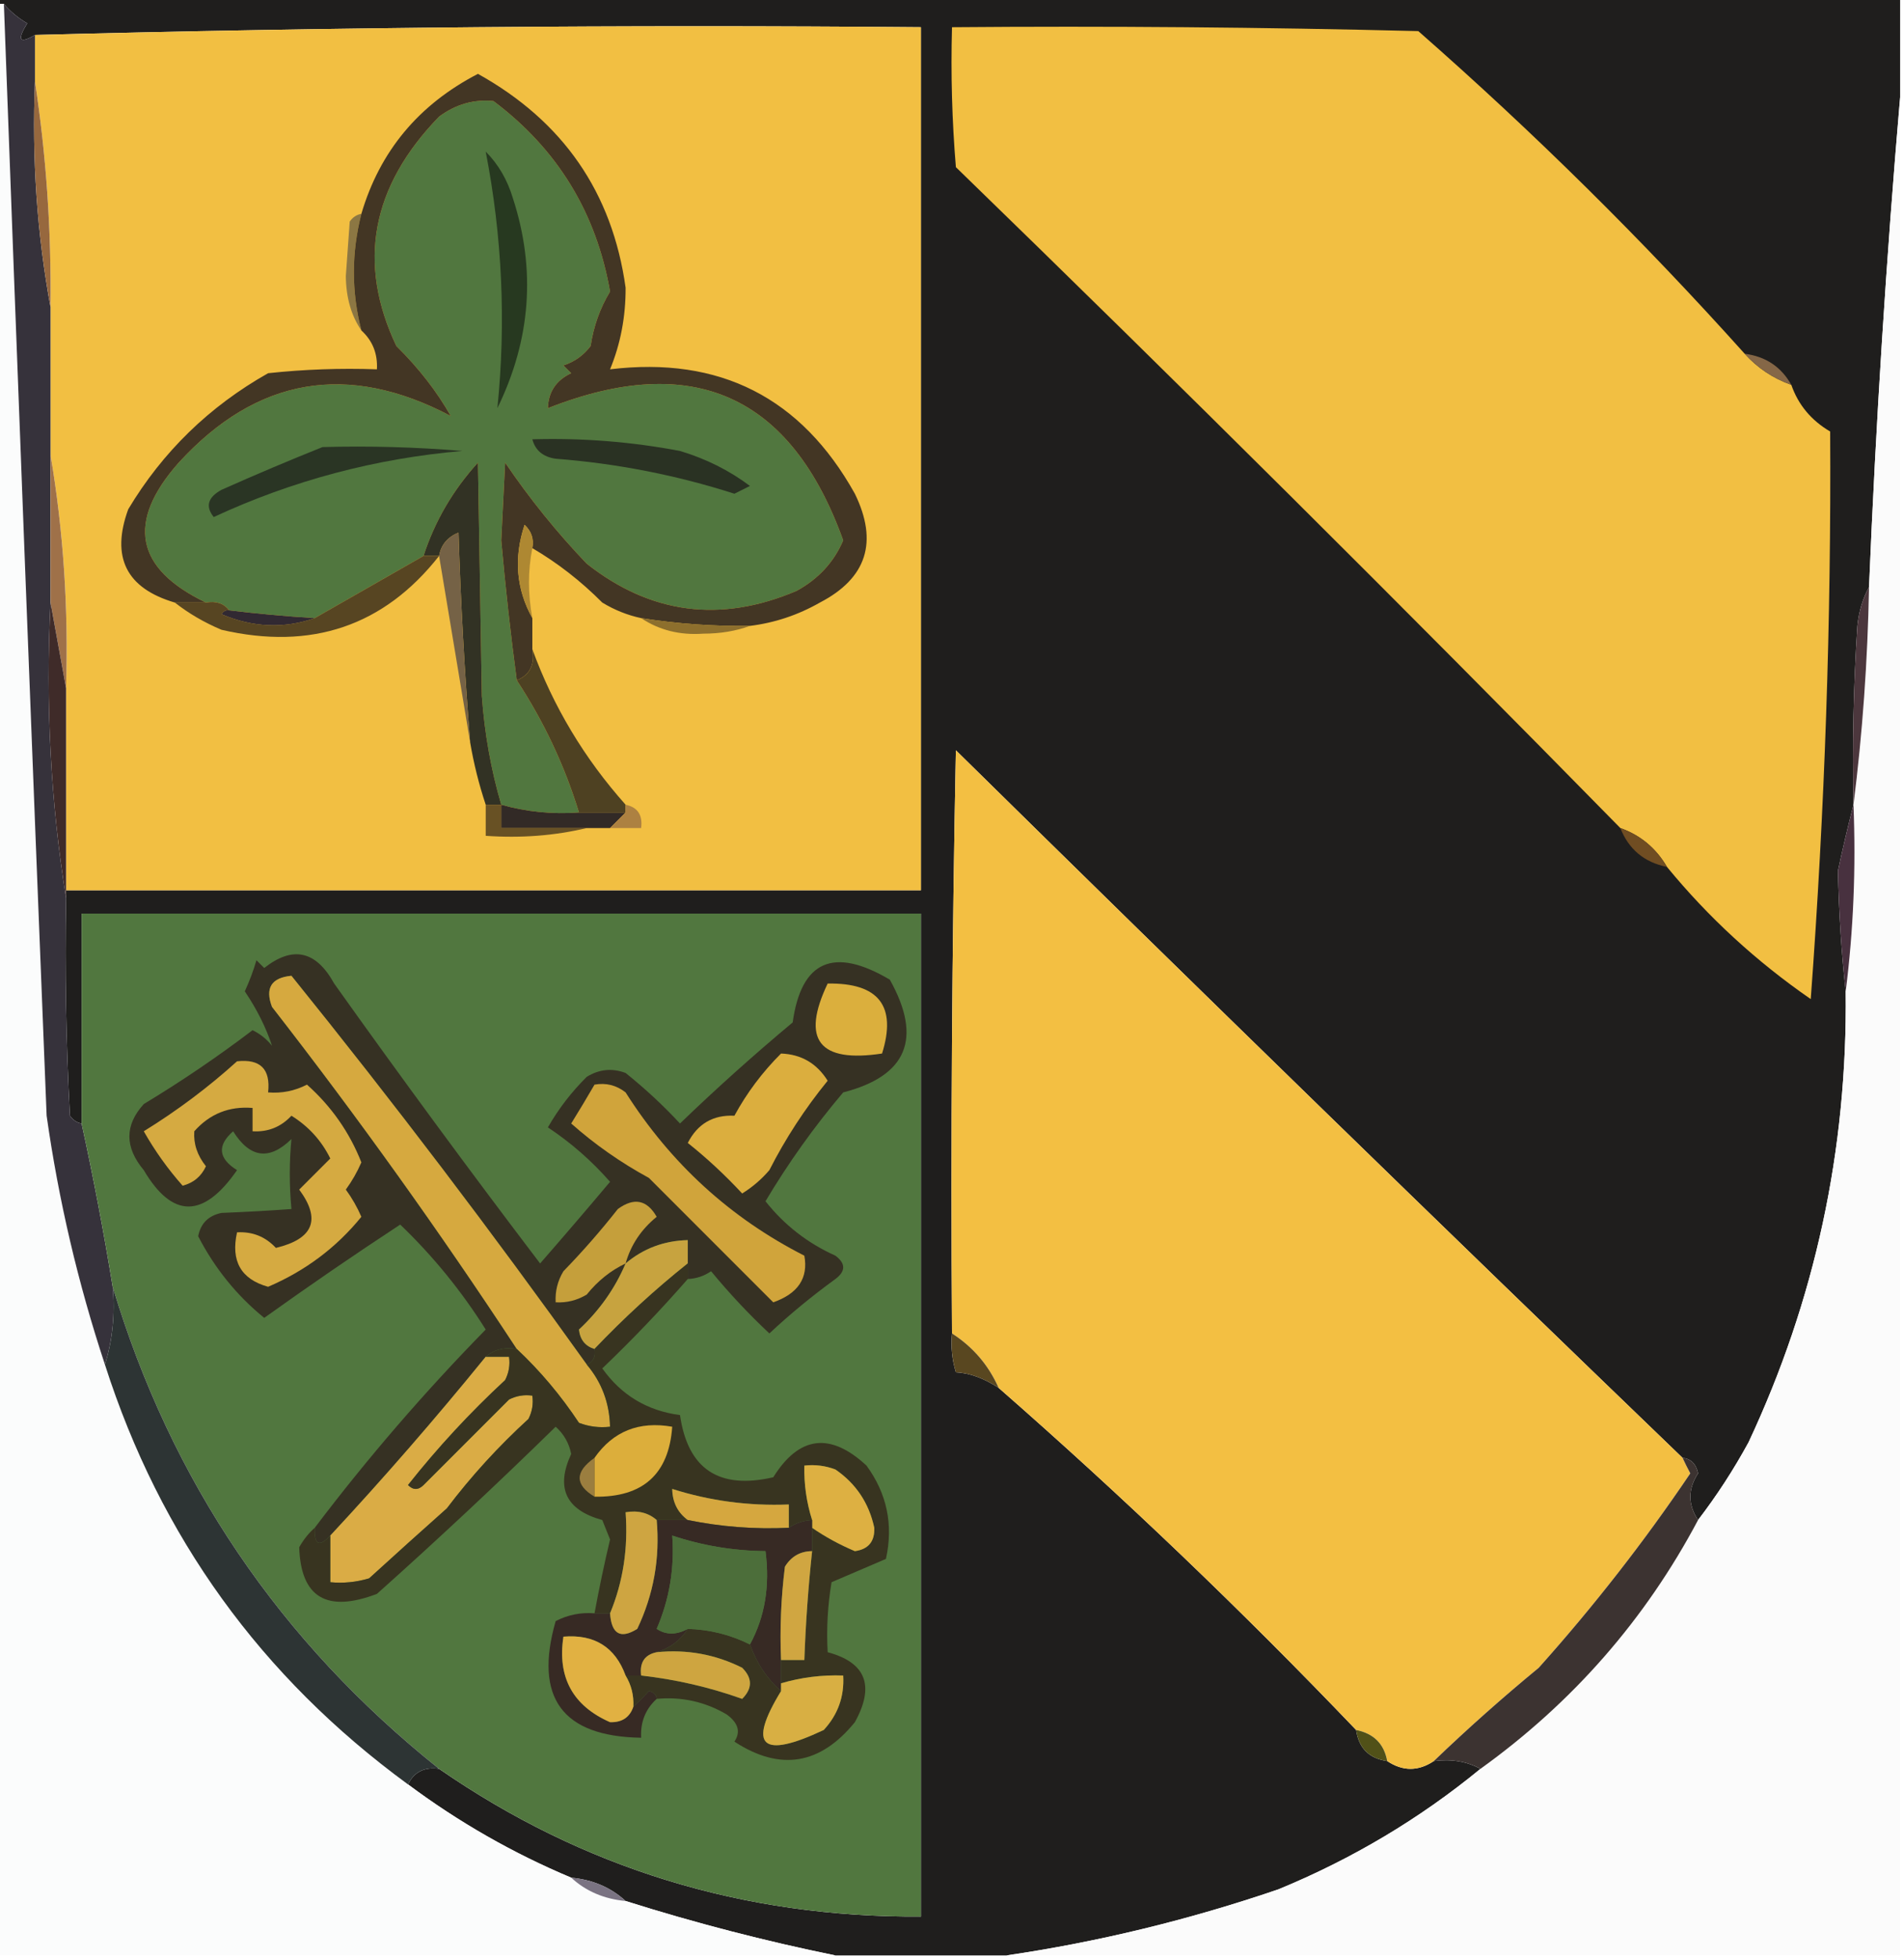 <?xml version="1.0" encoding="UTF-8"?>
<!DOCTYPE svg PUBLIC "-//W3C//DTD SVG 1.1//EN" "http://www.w3.org/Graphics/SVG/1.1/DTD/svg11.dtd">
<svg xmlns="http://www.w3.org/2000/svg" version="1.1" width="245px" height="252px" style="shape-rendering:geometricPrecision; text-rendering:geometricPrecision; image-rendering:optimizeQuality; fill-rule:evenodd; clip-rule:evenodd" xmlns:xlink="http://www.w3.org/1999/xlink">
<g><path style="opacity:1" fill="#1f1e1d" d="M -0.5,0.5 C -0.5,0.167 -0.5,-0.167 -0.5,-0.5C 81.167,-0.5 162.833,-0.5 244.5,-0.5C 244.5,3.833 244.5,8.167 244.5,12.5C 242.718,33.319 241.384,54.319 240.5,75.5C 239.698,76.952 239.198,78.618 239,80.5C 238.5,88.159 238.334,95.826 238.5,103.5C 237.795,106.228 237.128,109.061 236.5,112C 236.621,117.489 236.954,122.655 237.5,127.5C 237.734,147.886 233.567,167.219 225,185.5C 223.071,189.036 220.904,192.369 218.5,195.5C 217.183,193.518 217.183,191.518 218.5,189.5C 218.253,188.287 217.586,187.62 216.5,187.5C 185.229,157.397 154.062,127.064 123,96.5C 122.5,121.498 122.333,146.498 122.5,171.5C 122.34,173.199 122.506,174.866 123,176.5C 124.75,176.587 126.583,177.254 128.5,178.5C 144.445,192.444 159.779,207.11 174.5,222.5C 174.833,224.833 176.167,226.167 178.5,226.5C 180.5,227.833 182.5,227.833 184.5,226.5C 186.735,226.205 188.735,226.539 190.5,227.5C 182.691,233.912 174.025,239.079 164.5,243C 152.979,246.933 141.313,249.766 129.5,251.5C 122.167,251.5 114.833,251.5 107.5,251.5C 98.418,249.646 89.418,247.313 80.5,244.5C 78.605,242.759 76.272,241.759 73.5,241.5C 66.022,238.36 59.022,234.36 52.5,229.5C 53.287,227.896 54.62,227.229 56.5,227.5C 75.014,240.304 95.681,246.637 118.5,246.5C 118.5,203.5 118.5,160.5 118.5,117.5C 82.5,117.5 46.5,117.5 10.5,117.5C 10.5,126.5 10.5,135.5 10.5,144.5C 9.883,144.389 9.383,144.056 9,143.5C 8.5,134.173 8.334,124.839 8.5,115.5C 8.5,115.167 8.5,114.833 8.5,114.5C 45.167,114.5 81.833,114.5 118.5,114.5C 118.5,77.5 118.5,40.5 118.5,3.5C 80.33,3.168 42.33,3.501 4.5,4.5C 2.494,5.679 2.16,5.179 3.5,3C 2.309,2.302 1.309,1.469 0.5,0.5C 0.167,0.5 -0.167,0.5 -0.5,0.5 Z"/></g>
<g><path style="opacity:1" fill="#f2bf42" d="M 8.5,114.5 C 8.5,105.833 8.5,97.167 8.5,88.5C 8.825,78.283 8.158,68.283 6.5,58.5C 6.5,52.167 6.5,45.833 6.5,39.5C 6.613,29.63 5.947,19.963 4.5,10.5C 4.5,8.5 4.5,6.5 4.5,4.5C 42.33,3.501 80.33,3.168 118.5,3.5C 118.5,40.5 118.5,77.5 118.5,114.5C 81.833,114.5 45.167,114.5 8.5,114.5 Z"/></g>
<g><path style="opacity:1" fill="#f2bf42" d="M 224.5,45.5 C 226.147,47.326 228.147,48.66 230.5,49.5C 231.396,52.069 233.062,54.069 235.5,55.5C 235.639,79.828 234.806,104.161 233,128.5C 225.995,123.658 219.828,117.992 214.5,111.5C 213.089,109.086 211.089,107.419 208.5,106.5C 180.362,77.839 151.862,49.505 123,21.5C 122.501,15.509 122.334,9.509 122.5,3.5C 142.503,3.333 162.503,3.5 182.5,4C 197.404,17.071 211.404,30.904 224.5,45.5 Z"/></g>
<g><path style="opacity:1" fill="#51773f" d="M 66.5,87.5 C 69.993,92.818 72.66,98.485 74.5,104.5C 71.061,104.747 67.728,104.414 64.5,103.5C 63.184,99.016 62.351,94.349 62,89.5C 61.838,79.463 61.671,69.463 61.5,59.5C 58.283,63.035 55.95,67.035 54.5,71.5C 49.799,74.193 45.132,76.86 40.5,79.5C 36.821,79.276 33.154,78.942 29.5,78.5C 28.791,77.596 27.791,77.263 26.5,77.5C 17.398,73.137 16.231,67.137 23,59.5C 33.065,48.518 44.732,46.518 58,53.5C 56.209,50.339 53.875,47.339 51,44.5C 45.934,33.831 47.768,23.997 56.5,15C 58.65,13.41 60.983,12.743 63.5,13C 71.729,19.181 76.729,27.348 78.5,37.5C 77.214,39.626 76.381,41.959 76,44.5C 75.097,45.701 73.931,46.535 72.5,47C 72.833,47.333 73.167,47.667 73.5,48C 71.561,48.908 70.561,50.408 70.5,52.5C 89.122,45.148 101.789,50.815 108.5,69.5C 107.31,72.295 105.31,74.461 102.5,76C 92.733,80.154 83.733,78.988 75.5,72.5C 71.647,68.474 68.147,64.141 65,59.5C 64.833,62.833 64.667,66.167 64.5,69.5C 65.037,75.535 65.703,81.535 66.5,87.5 Z"/></g>
<g><path style="opacity:1" fill="#fbfcfc" d="M -0.5,0.5 C -0.167,0.5 0.167,0.5 0.5,0.5C 2.253,48.166 4.086,95.833 6,143.5C 7.549,154.417 10.049,165.084 13.5,175.5C 20.599,197.675 33.599,215.675 52.5,229.5C 59.022,234.36 66.022,238.36 73.5,241.5C 75.395,243.241 77.728,244.241 80.5,244.5C 89.418,247.313 98.418,249.646 107.5,251.5C 71.5,251.5 35.5,251.5 -0.5,251.5C -0.5,167.833 -0.5,84.167 -0.5,0.5 Z"/></g>
<g><path style="opacity:1" fill="#fbfbfb" d="M 244.5,12.5 C 244.5,92.167 244.5,171.833 244.5,251.5C 206.167,251.5 167.833,251.5 129.5,251.5C 141.313,249.766 152.979,246.933 164.5,243C 174.025,239.079 182.691,233.912 190.5,227.5C 202.378,218.962 211.711,208.296 218.5,195.5C 220.904,192.369 223.071,189.036 225,185.5C 233.567,167.219 237.734,147.886 237.5,127.5C 238.492,119.684 238.826,111.684 238.5,103.5C 239.656,94.352 240.323,85.019 240.5,75.5C 241.384,54.319 242.718,33.319 244.5,12.5 Z"/></g>
<g><path style="opacity:1" fill="#36323b" d="M 0.5,0.5 C 1.309,1.469 2.309,2.302 3.5,3C 2.16,5.179 2.494,5.679 4.5,4.5C 4.5,6.5 4.5,8.5 4.5,10.5C 4.095,20.393 4.761,30.059 6.5,39.5C 6.5,45.833 6.5,52.167 6.5,58.5C 6.5,64.833 6.5,71.167 6.5,77.5C 5.853,90.544 6.52,103.211 8.5,115.5C 8.334,124.839 8.5,134.173 9,143.5C 9.383,144.056 9.883,144.389 10.5,144.5C 12.016,151.435 13.349,158.435 14.5,165.5C 14.813,169.042 14.479,172.375 13.5,175.5C 10.049,165.084 7.549,154.417 6,143.5C 4.086,95.833 2.253,48.166 0.5,0.5 Z"/></g>
<g><path style="opacity:1" fill="#97683e" d="M 4.5,10.5 C 5.947,19.963 6.613,29.63 6.5,39.5C 4.761,30.059 4.095,20.393 4.5,10.5 Z"/></g>
<g><path style="opacity:1" fill="#8c7743" d="M 46.5,27.5 C 45.217,32.531 45.217,37.531 46.5,42.5C 45.195,40.603 44.529,38.27 44.5,35.5C 44.667,33.167 44.833,30.833 45,28.5C 45.383,27.944 45.883,27.611 46.5,27.5 Z"/></g>
<g><path style="opacity:1" fill="#856747" d="M 224.5,45.5 C 227.198,45.845 229.198,47.178 230.5,49.5C 228.147,48.66 226.147,47.326 224.5,45.5 Z"/></g>
<g><path style="opacity:1" fill="#433624" d="M 96.5,80.5 C 91.797,80.563 87.13,80.23 82.5,79.5C 80.742,79.123 79.075,78.457 77.5,77.5C 74.749,74.737 71.749,72.403 68.5,70.5C 68.719,69.325 68.386,68.325 67.5,67.5C 66.088,71.764 66.421,75.764 68.5,79.5C 68.5,80.833 68.5,82.167 68.5,83.5C 68.843,85.483 68.177,86.817 66.5,87.5C 65.703,81.535 65.037,75.535 64.5,69.5C 64.667,66.167 64.833,62.833 65,59.5C 68.147,64.141 71.647,68.474 75.5,72.5C 83.733,78.988 92.733,80.154 102.5,76C 105.31,74.461 107.31,72.295 108.5,69.5C 101.789,50.815 89.122,45.148 70.5,52.5C 70.561,50.408 71.561,48.908 73.5,48C 73.167,47.667 72.833,47.333 72.5,47C 73.931,46.535 75.097,45.701 76,44.5C 76.381,41.959 77.214,39.626 78.5,37.5C 76.729,27.348 71.729,19.181 63.5,13C 60.983,12.743 58.65,13.41 56.5,15C 47.768,23.997 45.934,33.831 51,44.5C 53.875,47.339 56.209,50.339 58,53.5C 44.732,46.518 33.065,48.518 23,59.5C 16.231,67.137 17.398,73.137 26.5,77.5C 25.167,77.5 23.833,77.5 22.5,77.5C 16.25,75.668 14.251,71.668 16.5,65.5C 20.93,58.106 26.93,52.273 34.5,48C 39.155,47.501 43.822,47.334 48.5,47.5C 48.608,45.486 47.942,43.819 46.5,42.5C 45.217,37.531 45.217,32.531 46.5,27.5C 48.879,19.442 53.879,13.443 61.5,9.5C 72.462,15.597 78.795,24.764 80.5,37C 80.519,40.719 79.852,44.219 78.5,47.5C 92.607,45.803 103.107,51.136 110,63.5C 113.03,69.701 111.53,74.368 105.5,77.5C 102.686,79.105 99.686,80.105 96.5,80.5 Z"/></g>
<g><path style="opacity:1" fill="#273920" d="M 62.5,19.5 C 64.117,21.121 65.284,23.121 66,25.5C 68.98,34.671 68.313,43.671 64,52.5C 65.125,41.424 64.625,30.424 62.5,19.5 Z"/></g>
<g><path style="opacity:1" fill="#2a3524" d="M 41.5,57.5 C 47.509,57.334 53.509,57.501 59.5,58C 48.303,58.965 37.636,61.799 27.5,66.5C 26.406,65.132 26.74,63.965 28.5,63C 32.893,61.044 37.227,59.211 41.5,57.5 Z"/></g>
<g><path style="opacity:1" fill="#2a3223" d="M 68.5,56.5 C 74.888,56.312 81.222,56.812 87.5,58C 90.845,59.006 93.845,60.506 96.5,62.5C 95.833,62.833 95.167,63.167 94.5,63.5C 87.034,61.107 79.368,59.607 71.5,59C 69.881,58.764 68.881,57.931 68.5,56.5 Z"/></g>
<g><path style="opacity:1" fill="#323224" d="M 64.5,103.5 C 63.833,103.5 63.167,103.5 62.5,103.5C 61.63,100.888 60.963,98.221 60.5,95.5C 59.783,86.525 59.283,77.525 59,68.5C 57.583,69.078 56.75,70.078 56.5,71.5C 55.833,71.5 55.167,71.5 54.5,71.5C 55.95,67.035 58.283,63.035 61.5,59.5C 61.671,69.463 61.838,79.463 62,89.5C 62.351,94.349 63.184,99.016 64.5,103.5 Z"/></g>
<g><path style="opacity:1" fill="#ae8832" d="M 68.5,70.5 C 67.922,73.388 67.922,76.388 68.5,79.5C 66.421,75.764 66.088,71.764 67.5,67.5C 68.386,68.325 68.719,69.325 68.5,70.5 Z"/></g>
<g><path style="opacity:1" fill="#574522" d="M 54.5,71.5 C 55.167,71.5 55.833,71.5 56.5,71.5C 49.413,80.513 40.08,83.679 28.5,81C 26.273,80.059 24.273,78.892 22.5,77.5C 23.833,77.5 25.167,77.5 26.5,77.5C 27.791,77.263 28.791,77.596 29.5,78.5C 29.062,78.435 28.728,78.601 28.5,79C 32.563,80.714 36.563,80.88 40.5,79.5C 45.132,76.86 49.799,74.193 54.5,71.5 Z"/></g>
<g><path style="opacity:1" fill="#312932" d="M 29.5,78.5 C 33.154,78.942 36.821,79.276 40.5,79.5C 36.563,80.88 32.563,80.714 28.5,79C 28.728,78.601 29.062,78.435 29.5,78.5 Z"/></g>
<g><path style="opacity:1" fill="#8d6f2d" d="M 82.5,79.5 C 87.13,80.23 91.797,80.563 96.5,80.5C 94.697,81.162 92.697,81.495 90.5,81.5C 87.473,81.713 84.807,81.047 82.5,79.5 Z"/></g>
<g><path style="opacity:1" fill="#4c373d" d="M 240.5,75.5 C 240.323,85.019 239.656,94.352 238.5,103.5C 238.334,95.826 238.5,88.159 239,80.5C 239.198,78.618 239.698,76.952 240.5,75.5 Z"/></g>
<g><path style="opacity:1" fill="#756246" d="M 60.5,95.5 C 59.167,87.5 57.833,79.5 56.5,71.5C 56.75,70.078 57.583,69.078 59,68.5C 59.283,77.525 59.783,86.525 60.5,95.5 Z"/></g>
<g><path style="opacity:1" fill="#9f7149" d="M 6.5,58.5 C 8.158,68.283 8.825,78.283 8.5,88.5C 7.833,84.833 7.167,81.167 6.5,77.5C 6.5,71.167 6.5,64.833 6.5,58.5 Z"/></g>
<g><path style="opacity:1" fill="#4e4122" d="M 68.5,83.5 C 71.196,90.882 75.196,97.549 80.5,103.5C 80.5,103.833 80.5,104.167 80.5,104.5C 78.5,104.5 76.5,104.5 74.5,104.5C 72.66,98.485 69.993,92.818 66.5,87.5C 68.177,86.817 68.843,85.483 68.5,83.5 Z"/></g>
<g><path style="opacity:1" fill="#f3bf42" d="M 216.5,187.5 C 216.804,188.15 217.137,188.817 217.5,189.5C 211.593,198.247 205.093,206.581 198,214.5C 193.306,218.365 188.806,222.365 184.5,226.5C 182.5,227.833 180.5,227.833 178.5,226.5C 178.106,224.29 176.773,222.957 174.5,222.5C 159.779,207.11 144.445,192.444 128.5,178.5C 127.2,175.568 125.2,173.234 122.5,171.5C 122.333,146.498 122.5,121.498 123,96.5C 154.062,127.064 185.229,157.397 216.5,187.5 Z"/></g>
<g><path style="opacity:1" fill="#685124" d="M 62.5,103.5 C 63.167,103.5 63.833,103.5 64.5,103.5C 64.5,104.5 64.5,105.5 64.5,106.5C 68.167,106.5 71.833,106.5 75.5,106.5C 71.366,107.485 67.032,107.818 62.5,107.5C 62.5,106.167 62.5,104.833 62.5,103.5 Z"/></g>
<g><path style="opacity:1" fill="#322a26" d="M 64.5,103.5 C 67.728,104.414 71.061,104.747 74.5,104.5C 76.5,104.5 78.5,104.5 80.5,104.5C 79.833,105.167 79.167,105.833 78.5,106.5C 77.5,106.5 76.5,106.5 75.5,106.5C 71.833,106.5 68.167,106.5 64.5,106.5C 64.5,105.5 64.5,104.5 64.5,103.5 Z"/></g>
<g><path style="opacity:1" fill="#ad8141" d="M 80.5,103.5 C 82.048,103.821 82.715,104.821 82.5,106.5C 81.167,106.5 79.833,106.5 78.5,106.5C 79.167,105.833 79.833,105.167 80.5,104.5C 80.5,104.167 80.5,103.833 80.5,103.5 Z"/></g>
<g><path style="opacity:1" fill="#704d22" d="M 208.5,106.5 C 211.089,107.419 213.089,109.086 214.5,111.5C 211.573,110.903 209.573,109.236 208.5,106.5 Z"/></g>
<g><path style="opacity:1" fill="#3f2b29" d="M 6.5,77.5 C 7.167,81.167 7.833,84.833 8.5,88.5C 8.5,97.167 8.5,105.833 8.5,114.5C 8.5,114.833 8.5,115.167 8.5,115.5C 6.52,103.211 5.853,90.544 6.5,77.5 Z"/></g>
<g><path style="opacity:1" fill="#48313f" d="M 238.5,103.5 C 238.826,111.684 238.492,119.684 237.5,127.5C 236.954,122.655 236.621,117.489 236.5,112C 237.128,109.061 237.795,106.228 238.5,103.5 Z"/></g>
<g><path style="opacity:1" fill="#51773f" d="M 56.5,227.5 C 35.997,211.137 21.997,190.47 14.5,165.5C 13.349,158.435 12.016,151.435 10.5,144.5C 10.5,135.5 10.5,126.5 10.5,117.5C 46.5,117.5 82.5,117.5 118.5,117.5C 118.5,160.5 118.5,203.5 118.5,246.5C 95.681,246.637 75.014,240.304 56.5,227.5 Z"/></g>
<g><path style="opacity:1" fill="#363123" d="M 88.5,164.5 C 88.5,163.833 88.5,163.167 88.5,162.5C 88.5,161.5 88.5,160.5 88.5,159.5C 85.448,159.572 82.781,160.572 80.5,162.5C 79.14,165.708 77.14,168.541 74.5,171C 74.639,172.301 75.305,173.134 76.5,173.5C 76.672,174.492 76.338,175.158 75.5,175.5C 63.313,158.455 50.647,141.789 37.5,125.5C 34.919,125.747 34.085,127.08 35,129.5C 46.1,143.762 56.6,158.428 66.5,173.5C 64.901,173.232 63.568,173.566 62.5,174.5C 56.05,182.435 49.383,190.101 42.5,197.5C 41.075,199.031 40.409,198.698 40.5,196.5C 47.27,187.56 54.603,179.06 62.5,171C 59.395,166.06 55.729,161.56 51.5,157.5C 45.602,161.369 39.768,165.369 34,169.5C 30.469,166.629 27.636,163.129 25.5,159C 25.82,157.347 26.82,156.347 28.5,156C 31.614,155.877 34.614,155.71 37.5,155.5C 37.219,152.448 37.219,149.448 37.5,146.5C 34.658,149.283 32.158,148.95 30,145.5C 27.919,147.324 28.085,148.991 30.5,150.5C 26.181,156.734 22.181,156.734 18.5,150.5C 16.032,147.549 16.032,144.716 18.5,142C 23.34,139.081 28.006,135.914 32.5,132.5C 33.478,132.977 34.311,133.643 35,134.5C 34.232,132.156 33.065,129.823 31.5,127.5C 32.098,126.205 32.598,124.872 33,123.5C 33.333,123.833 33.667,124.167 34,124.5C 37.671,121.604 40.671,122.271 43,126.5C 51.649,138.647 60.482,150.647 69.5,162.5C 72.566,158.989 75.566,155.489 78.5,152C 76.129,149.294 73.463,146.961 70.5,145C 71.876,142.602 73.543,140.436 75.5,138.5C 77.098,137.515 78.765,137.349 80.5,138C 83.01,140.011 85.343,142.178 87.5,144.5C 92.159,140.01 96.992,135.677 102,131.5C 103.101,123.559 107.268,121.726 114.5,126C 118.721,133.553 116.721,138.386 108.5,140.5C 104.779,144.888 101.445,149.555 98.5,154.5C 100.922,157.56 103.922,159.893 107.5,161.5C 108.833,162.5 108.833,163.5 107.5,164.5C 104.485,166.688 101.652,169.021 99,171.5C 96.339,169.005 93.839,166.339 91.5,163.5C 90.583,164.127 89.583,164.461 88.5,164.5 Z"/></g>
<g><path style="opacity:1" fill="#d5aa41" d="M 30.5,136.5 C 33.5,136.167 34.833,137.5 34.5,140.5C 36.262,140.643 37.929,140.309 39.5,139.5C 42.647,142.305 44.98,145.639 46.5,149.5C 45.963,150.741 45.296,151.908 44.5,153C 45.296,154.092 45.963,155.259 46.5,156.5C 43.293,160.449 39.293,163.449 34.5,165.5C 31.013,164.531 29.68,162.198 30.5,158.5C 32.483,158.383 34.15,159.05 35.5,160.5C 40.34,159.338 41.34,156.838 38.5,153C 39.833,151.667 41.167,150.333 42.5,149C 41.372,146.704 39.705,144.871 37.5,143.5C 36.15,144.95 34.483,145.617 32.5,145.5C 32.5,144.5 32.5,143.5 32.5,142.5C 29.495,142.253 26.995,143.253 25,145.5C 24.885,147.107 25.385,148.607 26.5,150C 25.902,151.301 24.902,152.135 23.5,152.5C 21.588,150.343 19.921,148.009 18.5,145.5C 22.825,142.829 26.825,139.829 30.5,136.5 Z"/></g>
<g><path style="opacity:1" fill="#dbae3e" d="M 100.5,135.5 C 103.104,135.598 105.104,136.765 106.5,139C 103.578,142.583 101.078,146.416 99,150.5C 97.981,151.687 96.814,152.687 95.5,153.5C 93.296,151.127 90.963,148.96 88.5,147C 89.763,144.536 91.763,143.37 94.5,143.5C 96.097,140.564 98.097,137.898 100.5,135.5 Z"/></g>
<g><path style="opacity:1" fill="#dbaf3d" d="M 106.5,126.5 C 113.075,126.394 115.408,129.394 113.5,135.5C 105.384,136.731 103.05,133.731 106.5,126.5 Z"/></g>
<g><path style="opacity:1" fill="#d0a43b" d="M 76.5,139.5 C 77.978,139.238 79.311,139.571 80.5,140.5C 86.32,149.659 93.987,156.659 103.5,161.5C 104.026,164.375 102.692,166.375 99.5,167.5C 94.194,162.194 88.86,156.86 83.5,151.5C 79.867,149.523 76.533,147.19 73.5,144.5C 74.554,142.799 75.554,141.132 76.5,139.5 Z"/></g>
<g><path style="opacity:1" fill="#c59f3b" d="M 80.5,162.5 C 78.583,163.406 76.917,164.739 75.5,166.5C 74.264,167.246 72.93,167.579 71.5,167.5C 71.421,166.07 71.754,164.736 72.5,163.5C 74.975,160.953 77.308,158.287 79.5,155.5C 81.586,153.977 83.252,154.31 84.5,156.5C 82.497,158.133 81.164,160.133 80.5,162.5 Z"/></g>
<g><path style="opacity:1" fill="#d6a93f" d="M 75.5,175.5 C 77.428,177.781 78.428,180.447 78.5,183.5C 77.127,183.657 75.793,183.49 74.5,183C 72.172,179.484 69.505,176.318 66.5,173.5C 56.6,158.428 46.1,143.762 35,129.5C 34.085,127.08 34.919,125.747 37.5,125.5C 50.647,141.789 63.313,158.455 75.5,175.5 Z"/></g>
<g><path style="opacity:1" fill="#c7a33f" d="M 88.5,162.5 C 84.299,165.846 80.299,169.513 76.5,173.5C 75.305,173.134 74.639,172.301 74.5,171C 77.14,168.541 79.14,165.708 80.5,162.5C 82.781,160.572 85.448,159.572 88.5,159.5C 88.5,160.5 88.5,161.5 88.5,162.5 Z"/></g>
<g><path style="opacity:1" fill="#594720" d="M 122.5,171.5 C 125.2,173.234 127.2,175.568 128.5,178.5C 126.583,177.254 124.75,176.587 123,176.5C 122.506,174.866 122.34,173.199 122.5,171.5 Z"/></g>
<g><path style="opacity:1" fill="#daac45" d="M 62.5,174.5 C 63.5,174.5 64.5,174.5 65.5,174.5C 65.65,175.552 65.483,176.552 65,177.5C 60.466,181.699 56.299,186.199 52.5,191C 53.167,191.667 53.833,191.667 54.5,191C 58.167,187.333 61.833,183.667 65.5,180C 66.448,179.517 67.448,179.351 68.5,179.5C 68.65,180.552 68.483,181.552 68,182.5C 64.131,186.034 60.631,189.867 57.5,194C 54.174,196.955 50.841,199.955 47.5,203C 45.866,203.494 44.199,203.66 42.5,203.5C 42.5,201.5 42.5,199.5 42.5,197.5C 49.383,190.101 56.05,182.435 62.5,174.5 Z"/></g>
<g><path style="opacity:1" fill="#383420" d="M 88.5,162.5 C 88.5,163.167 88.5,163.833 88.5,164.5C 85.037,168.464 81.371,172.298 77.5,176C 79.958,179.449 83.291,181.449 87.5,182C 88.501,188.944 92.501,191.611 99.5,190C 102.833,184.671 106.833,184.171 111.5,188.5C 114.136,192.111 114.969,196.111 114,200.5C 111.667,201.5 109.333,202.5 107,203.5C 106.502,206.482 106.335,209.482 106.5,212.5C 111.429,213.82 112.596,216.82 110,221.5C 105.535,226.994 100.368,227.828 94.5,224C 95.336,222.757 95.003,221.59 93.5,220.5C 90.724,218.87 87.724,218.203 84.5,218.5C 84.44,217.957 84.107,217.624 83.5,217.5C 82.818,218.243 82.151,218.909 81.5,219.5C 81.567,218.041 81.234,216.708 80.5,215.5C 81.167,215.5 81.833,215.5 82.5,215.5C 86.936,215.994 91.269,216.994 95.5,218.5C 96.833,217.167 96.833,215.833 95.5,214.5C 92.05,212.776 88.383,212.109 84.5,212.5C 86.219,211.978 87.552,210.978 88.5,209.5C 91.327,209.584 93.994,210.25 96.5,211.5C 97.364,213.919 98.697,215.919 100.5,217.5C 96.155,224.612 97.988,226.279 106,222.5C 107.825,220.52 108.659,218.187 108.5,215.5C 105.763,215.401 103.096,215.735 100.5,216.5C 100.5,215.5 100.5,214.5 100.5,213.5C 101.5,213.5 102.5,213.5 103.5,213.5C 103.669,208.819 104.002,204.152 104.5,199.5C 104.5,198.5 104.5,197.5 104.5,196.5C 106.183,197.661 108.016,198.661 110,199.5C 111.732,199.266 112.566,198.266 112.5,196.5C 111.816,193.321 110.149,190.821 107.5,189C 106.207,188.51 104.873,188.343 103.5,188.5C 103.448,190.903 103.781,193.236 104.5,195.5C 103.391,195.557 102.391,195.89 101.5,196.5C 101.5,195.5 101.5,194.5 101.5,193.5C 96.346,193.706 91.346,193.039 86.5,191.5C 86.527,193.199 87.194,194.533 88.5,195.5C 87.167,195.5 85.833,195.5 84.5,195.5C 83.432,194.566 82.099,194.232 80.5,194.5C 80.844,199.122 80.177,203.455 78.5,207.5C 77.833,207.5 77.167,207.5 76.5,207.5C 77.084,204.33 77.75,201.163 78.5,198C 78.167,197.167 77.833,196.333 77.5,195.5C 72.806,194.206 71.473,191.372 73.5,187C 73.22,185.605 72.553,184.438 71.5,183.5C 63.958,190.878 56.291,198.045 48.5,205C 42.042,207.458 38.709,205.458 38.5,199C 39.066,198.005 39.733,197.172 40.5,196.5C 40.409,198.698 41.075,199.031 42.5,197.5C 42.5,199.5 42.5,201.5 42.5,203.5C 44.199,203.66 45.866,203.494 47.5,203C 50.841,199.955 54.174,196.955 57.5,194C 60.631,189.867 64.131,186.034 68,182.5C 68.483,181.552 68.65,180.552 68.5,179.5C 67.448,179.351 66.448,179.517 65.5,180C 61.833,183.667 58.167,187.333 54.5,191C 53.833,191.667 53.167,191.667 52.5,191C 56.299,186.199 60.466,181.699 65,177.5C 65.483,176.552 65.65,175.552 65.5,174.5C 64.5,174.5 63.5,174.5 62.5,174.5C 63.568,173.566 64.901,173.232 66.5,173.5C 69.505,176.318 72.172,179.484 74.5,183C 75.793,183.49 77.127,183.657 78.5,183.5C 78.428,180.447 77.428,177.781 75.5,175.5C 76.338,175.158 76.672,174.492 76.5,173.5C 80.299,169.513 84.299,165.846 88.5,162.5 Z"/></g>
<g><path style="opacity:1" fill="#9b7e3f" d="M 76.5,187.5 C 76.5,189.167 76.5,190.833 76.5,192.5C 73.952,190.962 73.952,189.296 76.5,187.5 Z"/></g>
<g><path style="opacity:1" fill="#ddb042" d="M 104.5,196.5 C 104.5,196.167 104.5,195.833 104.5,195.5C 103.781,193.236 103.448,190.903 103.5,188.5C 104.873,188.343 106.207,188.51 107.5,189C 110.149,190.821 111.816,193.321 112.5,196.5C 112.566,198.266 111.732,199.266 110,199.5C 108.016,198.661 106.183,197.661 104.5,196.5 Z"/></g>
<g><path style="opacity:1" fill="#dcae3b" d="M 76.5,192.5 C 76.5,190.833 76.5,189.167 76.5,187.5C 78.891,184.083 82.225,182.75 86.5,183.5C 86.068,189.594 82.735,192.594 76.5,192.5 Z"/></g>
<g><path style="opacity:1" fill="#d5a73f" d="M 101.5,196.5 C 97.102,196.706 92.769,196.373 88.5,195.5C 87.194,194.533 86.527,193.199 86.5,191.5C 91.346,193.039 96.346,193.706 101.5,193.5C 101.5,194.5 101.5,195.5 101.5,196.5 Z"/></g>
<g><path style="opacity:1" fill="#372a24" d="M 84.5,195.5 C 85.833,195.5 87.167,195.5 88.5,195.5C 92.769,196.373 97.102,196.706 101.5,196.5C 102.391,195.89 103.391,195.557 104.5,195.5C 104.5,195.833 104.5,196.167 104.5,196.5C 104.5,197.5 104.5,198.5 104.5,199.5C 102.983,199.511 101.816,200.177 101,201.5C 100.501,205.486 100.334,209.486 100.5,213.5C 100.5,214.5 100.5,215.5 100.5,216.5C 100.5,216.833 100.5,217.167 100.5,217.5C 98.697,215.919 97.364,213.919 96.5,211.5C 98.423,207.971 99.089,203.971 98.5,199.5C 94.384,199.459 90.384,198.793 86.5,197.5C 86.812,201.675 86.145,205.675 84.5,209.5C 85.7,210.292 87.033,210.292 88.5,209.5C 87.552,210.978 86.219,211.978 84.5,212.5C 82.952,212.821 82.285,213.821 82.5,215.5C 81.833,215.5 81.167,215.5 80.5,215.5C 79.155,211.837 76.489,210.17 72.5,210.5C 71.702,215.724 73.702,219.391 78.5,221.5C 80.038,221.547 81.038,220.88 81.5,219.5C 82.151,218.909 82.818,218.243 83.5,217.5C 84.107,217.624 84.44,217.957 84.5,218.5C 83.058,219.82 82.391,221.486 82.5,223.5C 72.351,223.343 68.684,218.343 71.5,208.5C 73.071,207.691 74.738,207.357 76.5,207.5C 77.167,207.5 77.833,207.5 78.5,207.5C 78.684,210.173 79.851,210.84 82,209.5C 84.104,205.078 84.937,200.412 84.5,195.5 Z"/></g>
<g><path style="opacity:1" fill="#cea541" d="M 84.5,195.5 C 84.937,200.412 84.104,205.078 82,209.5C 79.851,210.84 78.684,210.173 78.5,207.5C 80.177,203.455 80.844,199.122 80.5,194.5C 82.099,194.232 83.432,194.566 84.5,195.5 Z"/></g>
<g><path style="opacity:1" fill="#2d3434" d="M 14.5,165.5 C 21.997,190.47 35.997,211.137 56.5,227.5C 54.62,227.229 53.287,227.896 52.5,229.5C 33.599,215.675 20.599,197.675 13.5,175.5C 14.479,172.375 14.813,169.042 14.5,165.5 Z"/></g>
<g><path style="opacity:1" fill="#4c6e3a" d="M 96.5,211.5 C 93.994,210.25 91.327,209.584 88.5,209.5C 87.033,210.292 85.7,210.292 84.5,209.5C 86.145,205.675 86.812,201.675 86.5,197.5C 90.384,198.793 94.384,199.459 98.5,199.5C 99.089,203.971 98.423,207.971 96.5,211.5 Z"/></g>
<g><path style="opacity:1" fill="#d0a641" d="M 104.5,199.5 C 104.002,204.152 103.669,208.819 103.5,213.5C 102.5,213.5 101.5,213.5 100.5,213.5C 100.334,209.486 100.501,205.486 101,201.5C 101.816,200.177 102.983,199.511 104.5,199.5 Z"/></g>
<g><path style="opacity:1" fill="#e1b142" d="M 80.5,215.5 C 81.234,216.708 81.567,218.041 81.5,219.5C 81.038,220.88 80.038,221.547 78.5,221.5C 73.702,219.391 71.702,215.724 72.5,210.5C 76.489,210.17 79.155,211.837 80.5,215.5 Z"/></g>
<g><path style="opacity:1" fill="#cea540" d="M 84.5,212.5 C 88.383,212.109 92.05,212.776 95.5,214.5C 96.833,215.833 96.833,217.167 95.5,218.5C 91.269,216.994 86.936,215.994 82.5,215.5C 82.285,213.821 82.952,212.821 84.5,212.5 Z"/></g>
<g><path style="opacity:1" fill="#d8af43" d="M 100.5,217.5 C 100.5,217.167 100.5,216.833 100.5,216.5C 103.096,215.735 105.763,215.401 108.5,215.5C 108.659,218.187 107.825,220.52 106,222.5C 97.988,226.279 96.155,224.612 100.5,217.5 Z"/></g>
<g><path style="opacity:1" fill="#3c3331" d="M 216.5,187.5 C 217.586,187.62 218.253,188.287 218.5,189.5C 217.183,191.518 217.183,193.518 218.5,195.5C 211.711,208.296 202.378,218.962 190.5,227.5C 188.735,226.539 186.735,226.205 184.5,226.5C 188.806,222.365 193.306,218.365 198,214.5C 205.093,206.581 211.593,198.247 217.5,189.5C 217.137,188.817 216.804,188.15 216.5,187.5 Z"/></g>
<g><path style="opacity:1" fill="#515118" d="M 174.5,222.5 C 176.773,222.957 178.106,224.29 178.5,226.5C 176.167,226.167 174.833,224.833 174.5,222.5 Z"/></g>
<g><path style="opacity:1" fill="#7a7382" d="M 73.5,241.5 C 76.272,241.759 78.605,242.759 80.5,244.5C 77.728,244.241 75.395,243.241 73.5,241.5 Z"/></g>
</svg>
